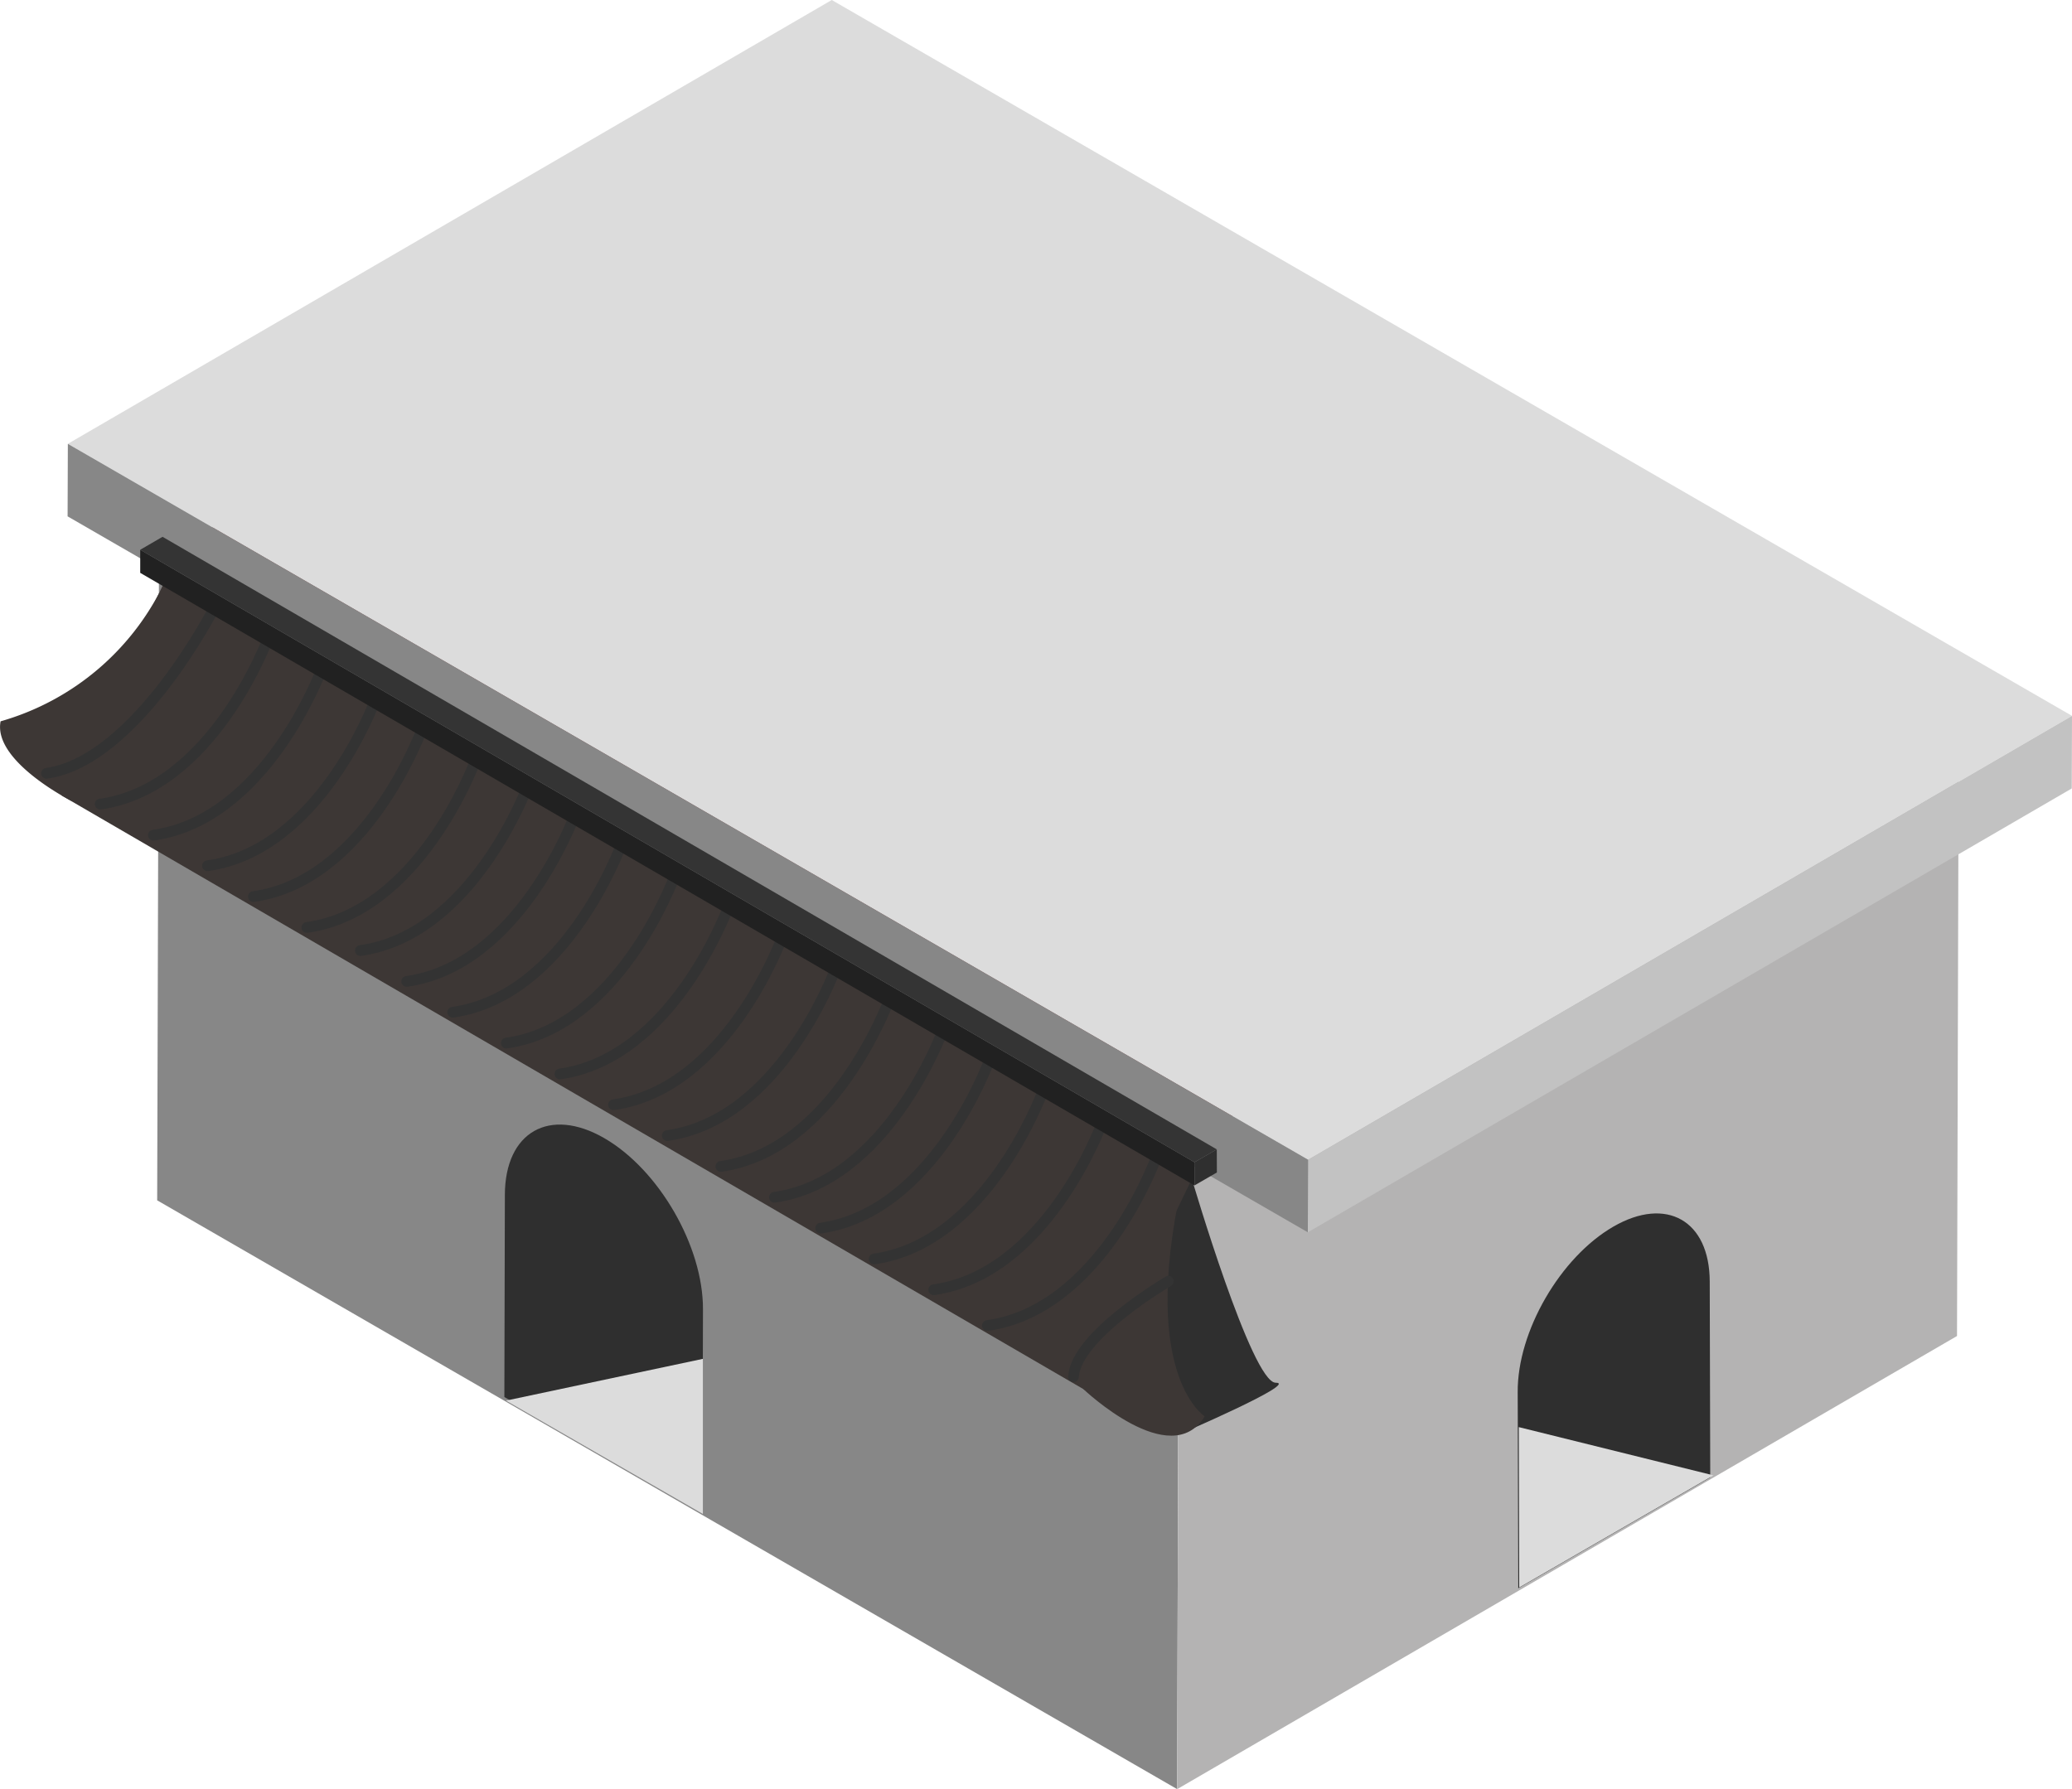<svg xmlns="http://www.w3.org/2000/svg" viewBox="0 0 243.08 209.94"><defs><style>.cls-1{fill:#3d3735;}.cls-2{fill:#878787;}.cls-3{fill:#b4b3b3;}.cls-4{fill:#835858;}.cls-5{fill:#2f2f2f;}.cls-6{fill:#dcdcdc;}.cls-7{fill:#c2c2c2;}.cls-8,.cls-9{fill:none;stroke:#333;stroke-linecap:round;stroke-linejoin:round;}.cls-8{stroke-width:1.26px;}.cls-9{stroke-width:1.26px;}.cls-10{isolation:isolate;}.cls-11{fill:#212121;}.cls-12{fill:#343434;}</style></defs><title>资源 16</title><g id="图层_2" data-name="图层 2"><g id="图层_1-2" data-name="图层 1"><path class="cls-1" d="M19.57,67.75,8.42,94S-.86,89.33.07,84.64A30.53,30.53,0,0,0,19.57,67.75Z"/><polygon class="cls-2" points="138.31 134.62 138.1 209.94 18.44 140.85 18.65 65.53 138.31 134.62"/><polygon class="cls-3" points="138.31 134.62 229.8 81.45 229.59 156.77 138.1 209.94 138.31 134.62"/><polygon class="cls-4" points="18.65 65.53 110.14 12.36 229.8 81.45 138.31 134.62 18.65 65.53"/><path class="cls-5" d="M70.89,133.55c6.42,3.71,11.6,12.69,11.58,20.07l-.06,23.73L59.17,163.93l.06-23.73C59.25,132.82,64.47,129.85,70.89,133.55Z"/><polygon class="cls-6" points="243.08 84 153.46 136.09 7.96 52.08 97.58 0 243.08 84"/><polygon class="cls-7" points="243.08 84 243.05 92.52 153.43 144.6 153.46 136.09 243.08 84"/><polygon class="cls-2" points="153.46 136.09 153.43 144.6 7.93 60.59 7.96 52.08 153.46 136.09"/><path class="cls-5" d="M139.86,138.45s7,23.8,9.8,23.8-11.44,6.11-11.44,6.11S132.86,144.75,139.86,138.45Z"/><path class="cls-5" d="M189.28,143.93c6.22-3.59,11.28-.71,11.3,6.44l.06,23-22.52,13-.07-23C178,156.22,183.06,147.52,189.28,143.93Z"/><path class="cls-1" d="M139.15,136.77,127.1,163s10.24,9.75,14.23,3.2C141.33,166.16,133.2,161.19,139.15,136.77Z"/><polygon class="cls-1" points="127.77 163.39 7.24 93.35 19.32 68.23 139.86 138.26 127.77 163.39"/><polygon class="cls-6" points="178.18 167.46 201.02 173.12 178.23 186.28 178.18 167.46"/><path class="cls-8" d="M25.18,71.25S16,89.26,5.46,90.74"/><path class="cls-8" d="M31.48,74.87c-.19.36-6.57,17.64-19.73,19.49"/><path class="cls-8" d="M37.77,78.49C37.59,78.85,31.2,96.13,18,98"/><path class="cls-8" d="M44.06,82.1c-.18.37-6.56,17.65-19.72,19.49"/><path class="cls-8" d="M49.46,85.72c-.19.36-6.57,17.65-19.73,19.49"/><path class="cls-8" d="M55.75,89.34C55.57,89.7,49.18,107,36,108.83"/><path class="cls-8" d="M62,92.05c-.18.37-6.56,17.65-19.72,19.49"/><path class="cls-8" d="M67.44,95.67c-.19.37-6.57,17.65-19.73,19.49"/><path class="cls-8" d="M72.83,99.29c-.18.36-6.56,17.64-19.72,19.49"/><path class="cls-8" d="M79.12,102.91c-.18.36-6.56,17.64-19.72,19.49"/><path class="cls-8" d="M85.42,106.53c-.19.36-6.57,17.64-19.73,19.49"/><path class="cls-8" d="M91.71,110.15c-.18.36-6.56,17.64-19.73,19.48"/><path class="cls-8" d="M98,113.76c-.18.37-6.56,17.65-19.72,19.49"/><path class="cls-8" d="M104.3,117.38c-.19.36-6.57,17.65-19.73,19.49"/><path class="cls-8" d="M110.59,121c-.18.36-6.56,17.64-19.73,19.49"/><path class="cls-8" d="M116,124.62c-.18.36-6.56,17.64-19.72,19.49"/><path class="cls-8" d="M122.28,128.24c-.19.36-6.57,17.64-19.73,19.49"/><path class="cls-8" d="M129.27,131.86c-.18.36-6.56,17.64-19.73,19.48"/><path class="cls-8" d="M135.57,136.06c-.18.36-6.56,17.64-19.73,19.48"/><path class="cls-9" d="M137.06,150.35s-10.82,6.32-11.12,11.2"/><g class="cls-10"><polygon class="cls-5" points="142.75 134.87 142.76 137.58 140.13 139.1 140.13 136.38 142.75 134.87"/><polygon class="cls-11" points="140.13 139.1 16.45 67.22 16.45 64.51 140.13 136.38 140.13 139.1"/><polygon class="cls-12" points="140.13 136.38 16.45 64.51 19.07 62.99 142.75 134.87 140.13 136.38"/></g><polygon class="cls-6" points="59.36 164.35 82.46 159.45 82.46 177.65 59.36 164.35"/></g></g></svg>